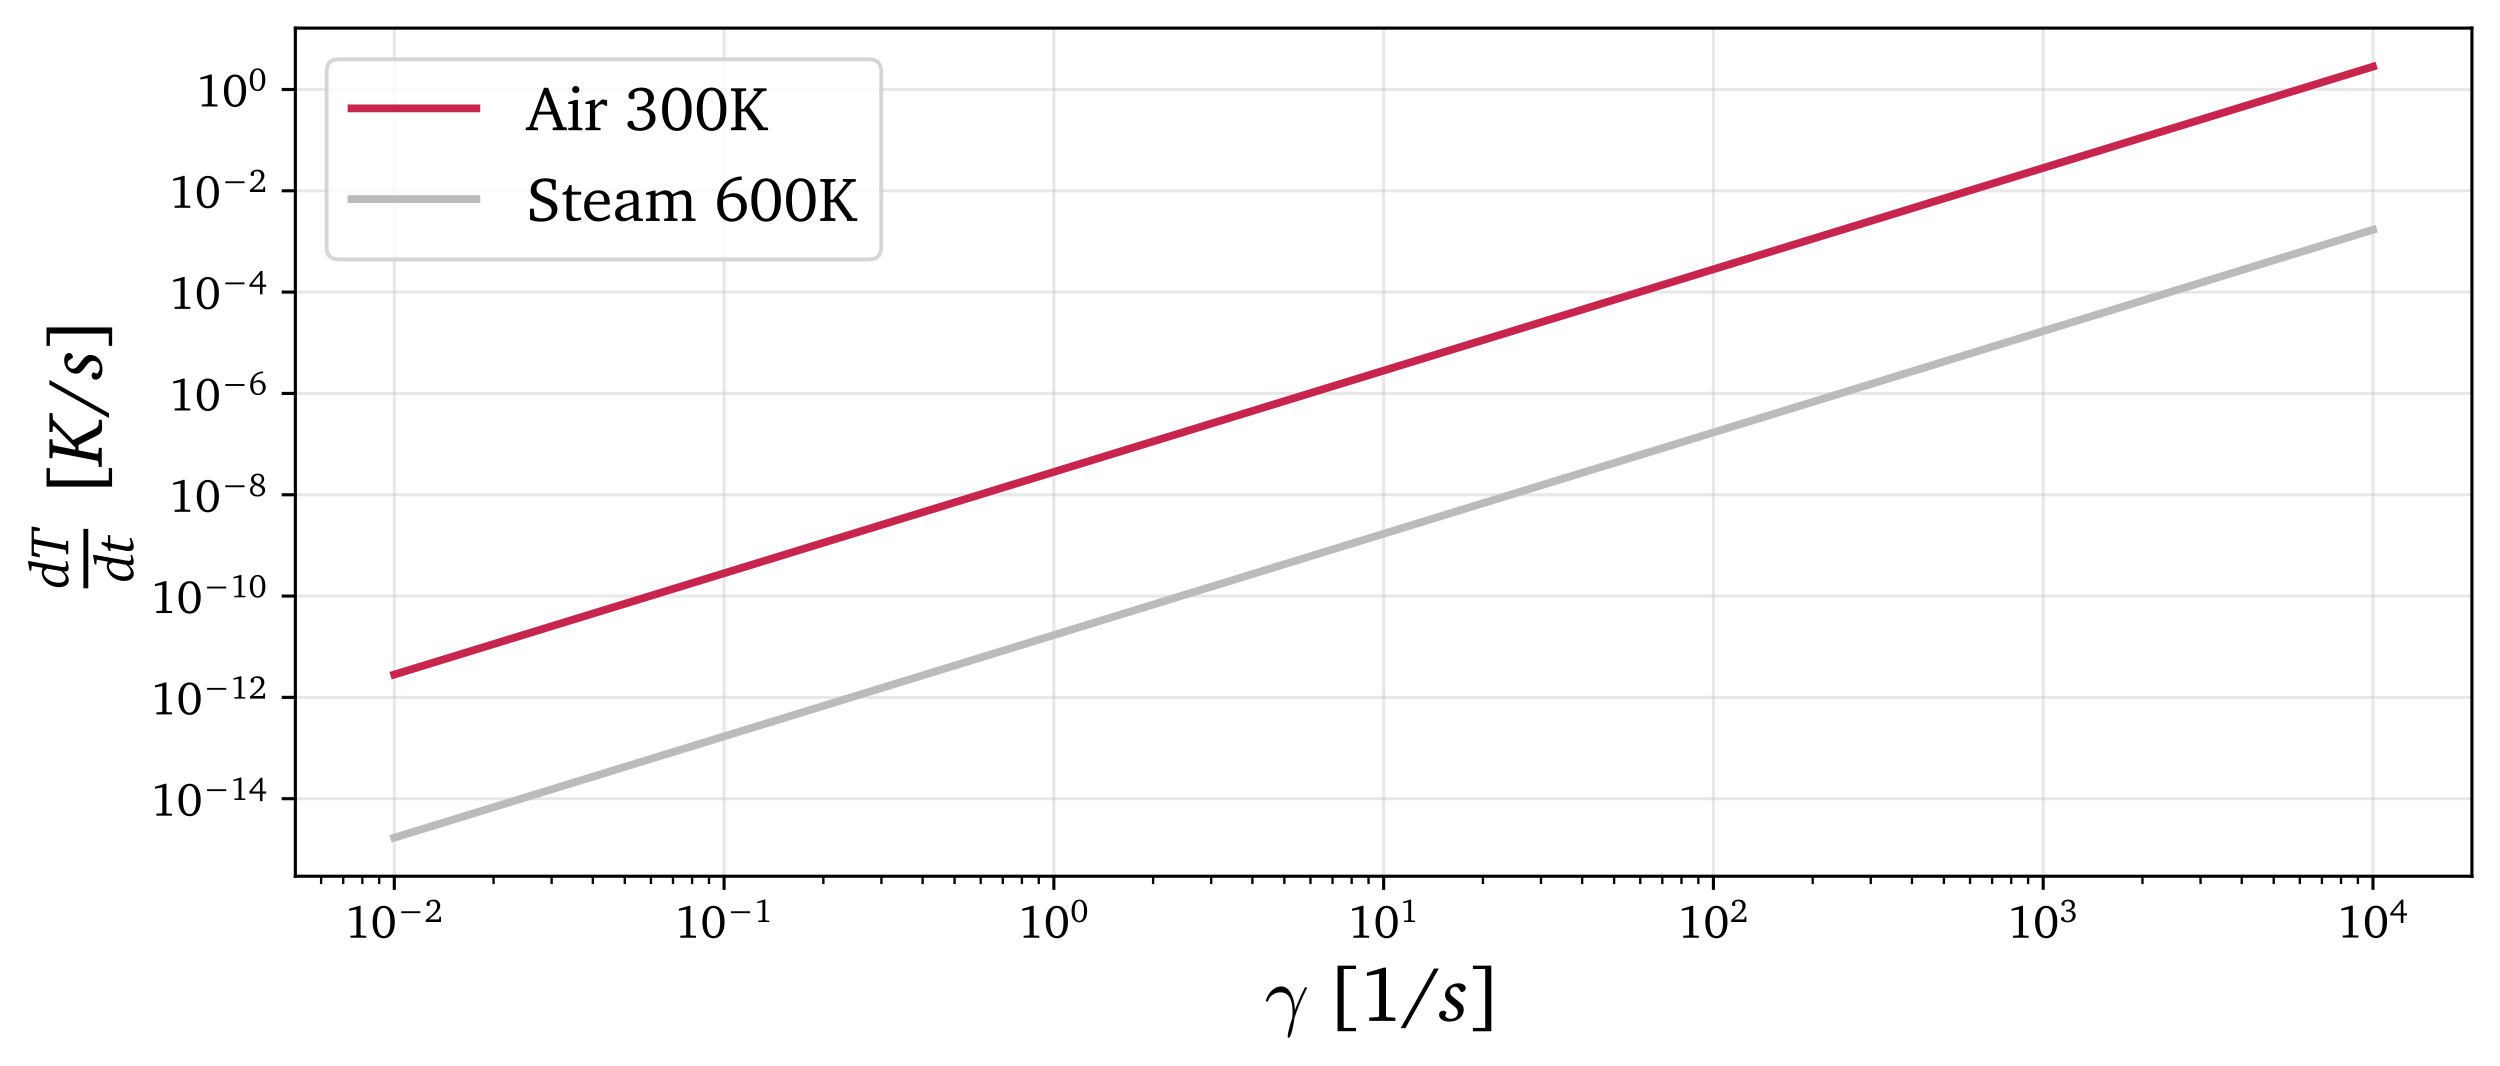 <?xml version="1.0" encoding="utf-8" standalone="no"?>
<!DOCTYPE svg PUBLIC "-//W3C//DTD SVG 1.1//EN"
  "http://www.w3.org/Graphics/SVG/1.1/DTD/svg11.dtd">
<!-- Created with matplotlib (https://matplotlib.org/) -->
<svg height="273.365pt" version="1.1" viewBox="0 0 640.92 273.365" width="640.92pt" xmlns="http://www.w3.org/2000/svg" xmlns:xlink="http://www.w3.org/1999/xlink">
 <defs>
  <style type="text/css">
*{stroke-linecap:butt;stroke-linejoin:round;}
  </style>
 </defs>
 <g id="figure_1">
  <g id="patch_1">
   <path d="M 0 273.365 
L 640.92 273.365 
L 640.92 0 
L 0 0 
z
" style="fill:#ffffff;"/>
  </g>
  <g id="axes_1">
   <g id="patch_2">
    <path d="M 75.72 224.64 
L 633.72 224.64 
L 633.72 7.2 
L 75.72 7.2 
z
" style="fill:#ffffff;"/>
   </g>
   <g id="matplotlib.axis_1">
    <g id="xtick_1">
     <g id="line2d_1">
      <path clip-path="url(#p785daf5c59)" d="M 101.084 224.64 
L 101.084 7.2 
" style="fill:none;stroke:#b0b0b0;stroke-linecap:square;stroke-opacity:0.3;stroke-width:0.8;"/>
     </g>
     <g id="line2d_2">
      <defs>
       <path d="M 0 0 
L 0 3.5 
" id="m9fd0b8c5ac" style="stroke:#000000;stroke-width:0.8;"/>
      </defs>
      <g>
       <use style="stroke:#000000;stroke-width:0.8;" x="101.084" xlink:href="#m9fd0b8c5ac" y="224.64"/>
      </g>
     </g>
     <g id="text_1">
      <!-- $\mathdefault{10^{-2}}$ -->
      <defs>
       <path d="M 33.906 68.297 
L 33.906 6.203 
L 35.094 4.703 
L 45.906 4.203 
L 45.906 0 
L 12.406 0 
L 12.406 4.297 
L 23.906 4.906 
L 25.094 6.594 
L 25.094 60.406 
L 9.406 57.594 
L 9.406 61.797 
L 31.094 68.297 
z
" id="Charter-49"/>
       <path d="M 27.797 68.297 
Q 33.203 68.297 37.547 66 
Q 41.906 63.703 45 59.25 
Q 48.094 54.797 49.797 48.344 
Q 51.5 41.906 51.5 33.594 
Q 51.5 25.297 49.797 18.844 
Q 48.094 12.406 45 7.953 
Q 41.906 3.5 37.547 1.141 
Q 33.203 -1.203 27.797 -1.203 
Q 22.406 -1.203 18.047 1.141 
Q 13.703 3.5 10.594 7.953 
Q 7.5 12.406 5.797 18.844 
Q 4.094 25.297 4.094 33.594 
Q 4.094 41.906 5.797 48.344 
Q 7.5 54.797 10.594 59.25 
Q 13.703 63.703 18.047 66 
Q 22.406 68.297 27.797 68.297 
z
M 27.797 63.594 
Q 20.906 63.594 17.203 56.047 
Q 13.5 48.5 13.5 33.5 
Q 13.5 18.594 17.203 11.094 
Q 20.906 3.594 27.797 3.594 
Q 34.703 3.594 38.344 11.141 
Q 42 18.703 42 33.594 
Q 42 48.5 38.344 56.047 
Q 34.703 63.594 27.797 63.594 
z
" id="Charter-48"/>
       <path d="M 70.906 32.703 
L 70.906 26.906 
L 12.406 26.906 
L 12.406 32.703 
z
" id="Charter-8722"/>
       <path d="M 44.203 7.906 
L 46 16.406 
L 50.5 16.406 
L 50.5 0 
L 4.203 0 
L 4.203 6.297 
Q 12.406 13 18.797 18.5 
Q 25.203 24 29.594 28.953 
Q 34 33.906 36.297 38.547 
Q 38.594 43.203 38.594 48.094 
Q 38.594 55.297 35.094 59.25 
Q 31.594 63.203 25.297 63.203 
Q 23 63.203 20.844 62.641 
Q 18.703 62.094 16.406 60.797 
L 16.406 50.094 
Q 14.297 48.594 11.906 48.594 
Q 9.297 48.594 7.797 50.094 
Q 6.297 51.594 6.297 54.203 
Q 6.297 56.797 7.844 59.344 
Q 9.406 61.906 12.25 63.906 
Q 15.094 65.906 18.938 67.094 
Q 22.797 68.297 27.5 68.297 
Q 32.297 68.297 36.141 66.938 
Q 40 65.594 42.703 63.094 
Q 45.406 60.594 46.844 57.094 
Q 48.297 53.594 48.297 49.406 
Q 48.297 44.703 46.047 40.094 
Q 43.797 35.5 39.438 30.547 
Q 35.094 25.594 28.75 20.047 
Q 22.406 14.5 14.094 7.906 
z
" id="Charter-50"/>
      </defs>
      <g transform="translate(88.364 240.471)scale(0.12 -0.12)">
       <use transform="translate(0 0.527)" xlink:href="#Charter-49"/>
       <use transform="translate(55.6 0.527)" xlink:href="#Charter-48"/>
       <use transform="translate(112.042 34.192)scale(0.7)" xlink:href="#Charter-8722"/>
       <use transform="translate(170.352 34.192)scale(0.7)" xlink:href="#Charter-50"/>
      </g>
     </g>
    </g>
    <g id="xtick_2">
     <g id="line2d_3">
      <path clip-path="url(#p785daf5c59)" d="M 185.629 224.64 
L 185.629 7.2 
" style="fill:none;stroke:#b0b0b0;stroke-linecap:square;stroke-opacity:0.3;stroke-width:0.8;"/>
     </g>
     <g id="line2d_4">
      <g>
       <use style="stroke:#000000;stroke-width:0.8;" x="185.629" xlink:href="#m9fd0b8c5ac" y="224.64"/>
      </g>
     </g>
     <g id="text_2">
      <!-- $\mathdefault{10^{-1}}$ -->
      <g transform="translate(172.909 240.471)scale(0.12 -0.12)">
       <use transform="translate(0 0.527)" xlink:href="#Charter-49"/>
       <use transform="translate(55.6 0.527)" xlink:href="#Charter-48"/>
       <use transform="translate(112.042 34.192)scale(0.7)" xlink:href="#Charter-8722"/>
       <use transform="translate(170.352 34.192)scale(0.7)" xlink:href="#Charter-49"/>
      </g>
     </g>
    </g>
    <g id="xtick_3">
     <g id="line2d_5">
      <path clip-path="url(#p785daf5c59)" d="M 270.175 224.64 
L 270.175 7.2 
" style="fill:none;stroke:#b0b0b0;stroke-linecap:square;stroke-opacity:0.3;stroke-width:0.8;"/>
     </g>
     <g id="line2d_6">
      <g>
       <use style="stroke:#000000;stroke-width:0.8;" x="270.175" xlink:href="#m9fd0b8c5ac" y="224.64"/>
      </g>
     </g>
     <g id="text_3">
      <!-- $\mathdefault{10^{0}}$ -->
      <g transform="translate(260.935 240.471)scale(0.12 -0.12)">
       <use transform="translate(0 0.527)" xlink:href="#Charter-49"/>
       <use transform="translate(55.6 0.527)" xlink:href="#Charter-48"/>
       <use transform="translate(112.042 34.192)scale(0.7)" xlink:href="#Charter-48"/>
      </g>
     </g>
    </g>
    <g id="xtick_4">
     <g id="line2d_7">
      <path clip-path="url(#p785daf5c59)" d="M 354.72 224.64 
L 354.72 7.2 
" style="fill:none;stroke:#b0b0b0;stroke-linecap:square;stroke-opacity:0.3;stroke-width:0.8;"/>
     </g>
     <g id="line2d_8">
      <g>
       <use style="stroke:#000000;stroke-width:0.8;" x="354.72" xlink:href="#m9fd0b8c5ac" y="224.64"/>
      </g>
     </g>
     <g id="text_4">
      <!-- $\mathdefault{10^{1}}$ -->
      <g transform="translate(345.48 240.471)scale(0.12 -0.12)">
       <use transform="translate(0 0.527)" xlink:href="#Charter-49"/>
       <use transform="translate(55.6 0.527)" xlink:href="#Charter-48"/>
       <use transform="translate(112.042 34.192)scale(0.7)" xlink:href="#Charter-49"/>
      </g>
     </g>
    </g>
    <g id="xtick_5">
     <g id="line2d_9">
      <path clip-path="url(#p785daf5c59)" d="M 439.265 224.64 
L 439.265 7.2 
" style="fill:none;stroke:#b0b0b0;stroke-linecap:square;stroke-opacity:0.3;stroke-width:0.8;"/>
     </g>
     <g id="line2d_10">
      <g>
       <use style="stroke:#000000;stroke-width:0.8;" x="439.265" xlink:href="#m9fd0b8c5ac" y="224.64"/>
      </g>
     </g>
     <g id="text_5">
      <!-- $\mathdefault{10^{2}}$ -->
      <g transform="translate(430.025 240.471)scale(0.12 -0.12)">
       <use transform="translate(0 0.527)" xlink:href="#Charter-49"/>
       <use transform="translate(55.6 0.527)" xlink:href="#Charter-48"/>
       <use transform="translate(112.042 34.192)scale(0.7)" xlink:href="#Charter-50"/>
      </g>
     </g>
    </g>
    <g id="xtick_6">
     <g id="line2d_11">
      <path clip-path="url(#p785daf5c59)" d="M 523.811 224.64 
L 523.811 7.2 
" style="fill:none;stroke:#b0b0b0;stroke-linecap:square;stroke-opacity:0.3;stroke-width:0.8;"/>
     </g>
     <g id="line2d_12">
      <g>
       <use style="stroke:#000000;stroke-width:0.8;" x="523.811" xlink:href="#m9fd0b8c5ac" y="224.64"/>
      </g>
     </g>
     <g id="text_6">
      <!-- $\mathdefault{10^{3}}$ -->
      <defs>
       <path d="M 31.703 35.297 
Q 40.094 34.703 44.641 30.391 
Q 49.203 26.094 49.203 19.203 
Q 49.203 15 47.391 11.297 
Q 45.594 7.594 42.297 4.844 
Q 39 2.094 34.344 0.5 
Q 29.703 -1.094 23.906 -1.094 
Q 19.406 -1.094 15.75 -0.094 
Q 12.094 0.906 9.5 2.5 
Q 6.906 4.094 5.5 6.047 
Q 4.094 8 4.094 9.906 
Q 4.094 12.094 5.688 13.547 
Q 7.297 15 9.703 15 
Q 11.297 15 12.703 14.5 
L 15.797 6 
Q 19.797 3.594 24.297 3.594 
Q 27.703 3.594 30.594 4.797 
Q 33.5 6 35.594 8.141 
Q 37.703 10.297 38.844 13.188 
Q 40 16.094 40 19.406 
Q 40 25.406 36.203 28.656 
Q 32.406 31.906 25.203 31.906 
Q 24 31.906 22.641 31.797 
Q 21.297 31.703 19.906 31.5 
L 19.906 37.406 
Q 20.406 37.406 20.953 37.344 
Q 21.5 37.297 22 37.297 
Q 29.594 37.297 33.547 40.688 
Q 37.5 44.094 37.5 50.203 
Q 37.5 56.203 34.047 59.703 
Q 30.594 63.203 24.797 63.203 
Q 19.5 63.203 15.297 60.297 
L 15.297 50.906 
Q 13.594 49.594 11.203 49.594 
Q 8.797 49.594 7.297 51.094 
Q 5.797 52.594 5.797 55 
Q 5.797 57.5 7.344 59.844 
Q 8.906 62.203 11.656 64.094 
Q 14.406 66 18.297 67.141 
Q 22.203 68.297 26.906 68.297 
Q 31.406 68.297 35.047 67.094 
Q 38.703 65.906 41.25 63.703 
Q 43.797 61.5 45.188 58.391 
Q 46.594 55.297 46.594 51.5 
Q 46.594 45.703 42.844 41.547 
Q 39.094 37.406 31.703 35.297 
z
" id="Charter-51"/>
      </defs>
      <g transform="translate(514.571 240.471)scale(0.12 -0.12)">
       <use transform="translate(0 0.527)" xlink:href="#Charter-49"/>
       <use transform="translate(55.6 0.527)" xlink:href="#Charter-48"/>
       <use transform="translate(112.042 34.192)scale(0.7)" xlink:href="#Charter-51"/>
      </g>
     </g>
    </g>
    <g id="xtick_7">
     <g id="line2d_13">
      <path clip-path="url(#p785daf5c59)" d="M 608.356 224.64 
L 608.356 7.2 
" style="fill:none;stroke:#b0b0b0;stroke-linecap:square;stroke-opacity:0.3;stroke-width:0.8;"/>
     </g>
     <g id="line2d_14">
      <g>
       <use style="stroke:#000000;stroke-width:0.8;" x="608.356" xlink:href="#m9fd0b8c5ac" y="224.64"/>
      </g>
     </g>
     <g id="text_7">
      <!-- $\mathdefault{10^{4}}$ -->
      <defs>
       <path d="M 42.594 67.703 
L 42.594 25.906 
L 53.906 25.906 
L 53.906 19.406 
L 42.594 19.406 
L 42.594 -3.703 
L 34.906 -3.703 
L 34.906 19.406 
L 2.703 19.406 
L 2.703 25.906 
L 36.797 67.703 
z
M 10.203 25.906 
L 34.906 25.906 
L 34.906 56.797 
z
" id="Charter-52"/>
      </defs>
      <g transform="translate(599.116 240.471)scale(0.12 -0.12)">
       <use transform="translate(0 0.942)" xlink:href="#Charter-49"/>
       <use transform="translate(55.6 0.942)" xlink:href="#Charter-48"/>
       <use transform="translate(112.042 34.608)scale(0.7)" xlink:href="#Charter-52"/>
      </g>
     </g>
    </g>
    <g id="xtick_8">
     <g id="line2d_15">
      <defs>
       <path d="M 0 0 
L 0 2 
" id="m5b82374e6c" style="stroke:#000000;stroke-width:0.6;"/>
      </defs>
      <g>
       <use style="stroke:#000000;stroke-width:0.6;" x="82.327" xlink:href="#m5b82374e6c" y="224.64"/>
      </g>
     </g>
    </g>
    <g id="xtick_9">
     <g id="line2d_16">
      <g>
       <use style="stroke:#000000;stroke-width:0.6;" x="87.987" xlink:href="#m5b82374e6c" y="224.64"/>
      </g>
     </g>
    </g>
    <g id="xtick_10">
     <g id="line2d_17">
      <g>
       <use style="stroke:#000000;stroke-width:0.6;" x="92.89" xlink:href="#m5b82374e6c" y="224.64"/>
      </g>
     </g>
    </g>
    <g id="xtick_11">
     <g id="line2d_18">
      <g>
       <use style="stroke:#000000;stroke-width:0.6;" x="97.215" xlink:href="#m5b82374e6c" y="224.64"/>
      </g>
     </g>
    </g>
    <g id="xtick_12">
     <g id="line2d_19">
      <g>
       <use style="stroke:#000000;stroke-width:0.6;" x="126.534" xlink:href="#m5b82374e6c" y="224.64"/>
      </g>
     </g>
    </g>
    <g id="xtick_13">
     <g id="line2d_20">
      <g>
       <use style="stroke:#000000;stroke-width:0.6;" x="141.422" xlink:href="#m5b82374e6c" y="224.64"/>
      </g>
     </g>
    </g>
    <g id="xtick_14">
     <g id="line2d_21">
      <g>
       <use style="stroke:#000000;stroke-width:0.6;" x="151.985" xlink:href="#m5b82374e6c" y="224.64"/>
      </g>
     </g>
    </g>
    <g id="xtick_15">
     <g id="line2d_22">
      <g>
       <use style="stroke:#000000;stroke-width:0.6;" x="160.178" xlink:href="#m5b82374e6c" y="224.64"/>
      </g>
     </g>
    </g>
    <g id="xtick_16">
     <g id="line2d_23">
      <g>
       <use style="stroke:#000000;stroke-width:0.6;" x="166.873" xlink:href="#m5b82374e6c" y="224.64"/>
      </g>
     </g>
    </g>
    <g id="xtick_17">
     <g id="line2d_24">
      <g>
       <use style="stroke:#000000;stroke-width:0.6;" x="172.533" xlink:href="#m5b82374e6c" y="224.64"/>
      </g>
     </g>
    </g>
    <g id="xtick_18">
     <g id="line2d_25">
      <g>
       <use style="stroke:#000000;stroke-width:0.6;" x="177.436" xlink:href="#m5b82374e6c" y="224.64"/>
      </g>
     </g>
    </g>
    <g id="xtick_19">
     <g id="line2d_26">
      <g>
       <use style="stroke:#000000;stroke-width:0.6;" x="181.761" xlink:href="#m5b82374e6c" y="224.64"/>
      </g>
     </g>
    </g>
    <g id="xtick_20">
     <g id="line2d_27">
      <g>
       <use style="stroke:#000000;stroke-width:0.6;" x="211.08" xlink:href="#m5b82374e6c" y="224.64"/>
      </g>
     </g>
    </g>
    <g id="xtick_21">
     <g id="line2d_28">
      <g>
       <use style="stroke:#000000;stroke-width:0.6;" x="225.968" xlink:href="#m5b82374e6c" y="224.64"/>
      </g>
     </g>
    </g>
    <g id="xtick_22">
     <g id="line2d_29">
      <g>
       <use style="stroke:#000000;stroke-width:0.6;" x="236.531" xlink:href="#m5b82374e6c" y="224.64"/>
      </g>
     </g>
    </g>
    <g id="xtick_23">
     <g id="line2d_30">
      <g>
       <use style="stroke:#000000;stroke-width:0.6;" x="244.724" xlink:href="#m5b82374e6c" y="224.64"/>
      </g>
     </g>
    </g>
    <g id="xtick_24">
     <g id="line2d_31">
      <g>
       <use style="stroke:#000000;stroke-width:0.6;" x="251.418" xlink:href="#m5b82374e6c" y="224.64"/>
      </g>
     </g>
    </g>
    <g id="xtick_25">
     <g id="line2d_32">
      <g>
       <use style="stroke:#000000;stroke-width:0.6;" x="257.078" xlink:href="#m5b82374e6c" y="224.64"/>
      </g>
     </g>
    </g>
    <g id="xtick_26">
     <g id="line2d_33">
      <g>
       <use style="stroke:#000000;stroke-width:0.6;" x="261.981" xlink:href="#m5b82374e6c" y="224.64"/>
      </g>
     </g>
    </g>
    <g id="xtick_27">
     <g id="line2d_34">
      <g>
       <use style="stroke:#000000;stroke-width:0.6;" x="266.306" xlink:href="#m5b82374e6c" y="224.64"/>
      </g>
     </g>
    </g>
    <g id="xtick_28">
     <g id="line2d_35">
      <g>
       <use style="stroke:#000000;stroke-width:0.6;" x="295.625" xlink:href="#m5b82374e6c" y="224.64"/>
      </g>
     </g>
    </g>
    <g id="xtick_29">
     <g id="line2d_36">
      <g>
       <use style="stroke:#000000;stroke-width:0.6;" x="310.513" xlink:href="#m5b82374e6c" y="224.64"/>
      </g>
     </g>
    </g>
    <g id="xtick_30">
     <g id="line2d_37">
      <g>
       <use style="stroke:#000000;stroke-width:0.6;" x="321.076" xlink:href="#m5b82374e6c" y="224.64"/>
      </g>
     </g>
    </g>
    <g id="xtick_31">
     <g id="line2d_38">
      <g>
       <use style="stroke:#000000;stroke-width:0.6;" x="329.269" xlink:href="#m5b82374e6c" y="224.64"/>
      </g>
     </g>
    </g>
    <g id="xtick_32">
     <g id="line2d_39">
      <g>
       <use style="stroke:#000000;stroke-width:0.6;" x="335.964" xlink:href="#m5b82374e6c" y="224.64"/>
      </g>
     </g>
    </g>
    <g id="xtick_33">
     <g id="line2d_40">
      <g>
       <use style="stroke:#000000;stroke-width:0.6;" x="341.624" xlink:href="#m5b82374e6c" y="224.64"/>
      </g>
     </g>
    </g>
    <g id="xtick_34">
     <g id="line2d_41">
      <g>
       <use style="stroke:#000000;stroke-width:0.6;" x="346.527" xlink:href="#m5b82374e6c" y="224.64"/>
      </g>
     </g>
    </g>
    <g id="xtick_35">
     <g id="line2d_42">
      <g>
       <use style="stroke:#000000;stroke-width:0.6;" x="350.851" xlink:href="#m5b82374e6c" y="224.64"/>
      </g>
     </g>
    </g>
    <g id="xtick_36">
     <g id="line2d_43">
      <g>
       <use style="stroke:#000000;stroke-width:0.6;" x="380.171" xlink:href="#m5b82374e6c" y="224.64"/>
      </g>
     </g>
    </g>
    <g id="xtick_37">
     <g id="line2d_44">
      <g>
       <use style="stroke:#000000;stroke-width:0.6;" x="395.058" xlink:href="#m5b82374e6c" y="224.64"/>
      </g>
     </g>
    </g>
    <g id="xtick_38">
     <g id="line2d_45">
      <g>
       <use style="stroke:#000000;stroke-width:0.6;" x="405.621" xlink:href="#m5b82374e6c" y="224.64"/>
      </g>
     </g>
    </g>
    <g id="xtick_39">
     <g id="line2d_46">
      <g>
       <use style="stroke:#000000;stroke-width:0.6;" x="413.815" xlink:href="#m5b82374e6c" y="224.64"/>
      </g>
     </g>
    </g>
    <g id="xtick_40">
     <g id="line2d_47">
      <g>
       <use style="stroke:#000000;stroke-width:0.6;" x="420.509" xlink:href="#m5b82374e6c" y="224.64"/>
      </g>
     </g>
    </g>
    <g id="xtick_41">
     <g id="line2d_48">
      <g>
       <use style="stroke:#000000;stroke-width:0.6;" x="426.169" xlink:href="#m5b82374e6c" y="224.64"/>
      </g>
     </g>
    </g>
    <g id="xtick_42">
     <g id="line2d_49">
      <g>
       <use style="stroke:#000000;stroke-width:0.6;" x="431.072" xlink:href="#m5b82374e6c" y="224.64"/>
      </g>
     </g>
    </g>
    <g id="xtick_43">
     <g id="line2d_50">
      <g>
       <use style="stroke:#000000;stroke-width:0.6;" x="435.397" xlink:href="#m5b82374e6c" y="224.64"/>
      </g>
     </g>
    </g>
    <g id="xtick_44">
     <g id="line2d_51">
      <g>
       <use style="stroke:#000000;stroke-width:0.6;" x="464.716" xlink:href="#m5b82374e6c" y="224.64"/>
      </g>
     </g>
    </g>
    <g id="xtick_45">
     <g id="line2d_52">
      <g>
       <use style="stroke:#000000;stroke-width:0.6;" x="479.604" xlink:href="#m5b82374e6c" y="224.64"/>
      </g>
     </g>
    </g>
    <g id="xtick_46">
     <g id="line2d_53">
      <g>
       <use style="stroke:#000000;stroke-width:0.6;" x="490.167" xlink:href="#m5b82374e6c" y="224.64"/>
      </g>
     </g>
    </g>
    <g id="xtick_47">
     <g id="line2d_54">
      <g>
       <use style="stroke:#000000;stroke-width:0.6;" x="498.36" xlink:href="#m5b82374e6c" y="224.64"/>
      </g>
     </g>
    </g>
    <g id="xtick_48">
     <g id="line2d_55">
      <g>
       <use style="stroke:#000000;stroke-width:0.6;" x="505.055" xlink:href="#m5b82374e6c" y="224.64"/>
      </g>
     </g>
    </g>
    <g id="xtick_49">
     <g id="line2d_56">
      <g>
       <use style="stroke:#000000;stroke-width:0.6;" x="510.715" xlink:href="#m5b82374e6c" y="224.64"/>
      </g>
     </g>
    </g>
    <g id="xtick_50">
     <g id="line2d_57">
      <g>
       <use style="stroke:#000000;stroke-width:0.6;" x="515.618" xlink:href="#m5b82374e6c" y="224.64"/>
      </g>
     </g>
    </g>
    <g id="xtick_51">
     <g id="line2d_58">
      <g>
       <use style="stroke:#000000;stroke-width:0.6;" x="519.942" xlink:href="#m5b82374e6c" y="224.64"/>
      </g>
     </g>
    </g>
    <g id="xtick_52">
     <g id="line2d_59">
      <g>
       <use style="stroke:#000000;stroke-width:0.6;" x="549.262" xlink:href="#m5b82374e6c" y="224.64"/>
      </g>
     </g>
    </g>
    <g id="xtick_53">
     <g id="line2d_60">
      <g>
       <use style="stroke:#000000;stroke-width:0.6;" x="564.149" xlink:href="#m5b82374e6c" y="224.64"/>
      </g>
     </g>
    </g>
    <g id="xtick_54">
     <g id="line2d_61">
      <g>
       <use style="stroke:#000000;stroke-width:0.6;" x="574.712" xlink:href="#m5b82374e6c" y="224.64"/>
      </g>
     </g>
    </g>
    <g id="xtick_55">
     <g id="line2d_62">
      <g>
       <use style="stroke:#000000;stroke-width:0.6;" x="582.906" xlink:href="#m5b82374e6c" y="224.64"/>
      </g>
     </g>
    </g>
    <g id="xtick_56">
     <g id="line2d_63">
      <g>
       <use style="stroke:#000000;stroke-width:0.6;" x="589.6" xlink:href="#m5b82374e6c" y="224.64"/>
      </g>
     </g>
    </g>
    <g id="xtick_57">
     <g id="line2d_64">
      <g>
       <use style="stroke:#000000;stroke-width:0.6;" x="595.26" xlink:href="#m5b82374e6c" y="224.64"/>
      </g>
     </g>
    </g>
    <g id="xtick_58">
     <g id="line2d_65">
      <g>
       <use style="stroke:#000000;stroke-width:0.6;" x="600.163" xlink:href="#m5b82374e6c" y="224.64"/>
      </g>
     </g>
    </g>
    <g id="xtick_59">
     <g id="line2d_66">
      <g>
       <use style="stroke:#000000;stroke-width:0.6;" x="604.488" xlink:href="#m5b82374e6c" y="224.64"/>
      </g>
     </g>
    </g>
    <g id="text_8">
     <!-- $\gamma$ [$1/s$] -->
     <defs>
      <path d="M 29.5 -19.578 
Q 29.5 -17.328 30.5 -13.031 
Q 31.5 -8.734 32.938 -3.875 
Q 34.375 0.984 35.406 4.109 
Q 35.797 9.078 35.797 11.625 
Q 35.797 18.062 34.516 23.609 
Q 33.25 29.156 29.734 32.891 
Q 26.219 36.625 19.922 36.625 
Q 16.609 36.625 13.312 35.203 
Q 10.016 33.797 7.641 31.25 
Q 5.281 28.719 4.391 25.484 
Q 4.203 24.906 3.609 24.906 
L 2.391 24.906 
Q 1.609 24.906 1.609 25.781 
L 1.609 26.125 
Q 2.734 30.609 5.594 34.781 
Q 8.453 38.969 12.578 41.578 
Q 16.703 44.188 21.297 44.188 
Q 25.984 44.188 29.391 41.016 
Q 32.812 37.844 34.859 32.953 
Q 36.922 28.078 37.812 23.094 
Q 38.719 18.109 38.719 13.719 
Q 43.75 27.391 50 39.594 
L 51.516 42.828 
Q 51.812 43.109 52.203 43.109 
L 53.422 43.109 
Q 54.203 43.109 54.203 42.188 
Q 54.203 42 54 41.609 
L 52.484 38.484 
Q 48.141 29.828 44.5 20.938 
Q 40.875 12.062 38.281 3.812 
Q 37.891 0.438 36.781 -5.422 
Q 35.688 -11.281 34.125 -16.328 
Q 32.562 -21.391 31 -21.578 
Q 29.5 -21.578 29.5 -19.578 
z
" id="Cmmi10-176"/>
      <path id="Charter-32"/>
      <path d="M 37.594 70.797 
L 37.594 66.5 
L 21.797 66.5 
L 21.797 -9 
L 37.594 -9 
L 37.594 -13.203 
L 13.906 -13.203 
L 13.906 70.797 
z
" id="Charter-91"/>
      <path d="M 46 67.094 
L 3.203 -9.297 
L -2.797 -9.297 
L 39.906 67.094 
z
" id="Charter-47"/>
      <path d="M 26.594 36.906 
C 30.297 37.094 32.406 39.203 32.406 42 
C 32.406 45.5 28.797 48.203 23.094 48.203 
C 13.5 48.203 5.906 41.297 5.906 33.094 
C 5.906 27.5 9.703 24.797 15.406 20.5 
C 19.594 17.297 22.297 15 22.297 11.203 
C 22.297 5.906 18.906 2.703 13.203 2.703 
C 10.094 2.703 7.594 3.906 6 6.203 
L 7.797 11.203 
C 6.203 12.406 4.906 13 3.5 13 
C 0.406 13 -1.703 11 -1.703 7.906 
C -1.703 2.703 3.203 -0.906 11.594 -0.906 
C 22.5 -0.906 29.906 5.797 29.906 14.5 
C 29.906 20.5 25.797 23.094 19.797 27.703 
C 15.094 31.297 12.297 33.406 12.297 37 
C 12.297 40.906 15.297 43.703 19.297 43.703 
C 20.406 43.703 21.406 43.406 22.406 42.703 
z
" id="Charter-Italic-115"/>
      <path d="M 28.203 70.797 
L 28.203 -13.297 
L 4.594 -13.297 
L 4.594 -9 
L 20.406 -9 
L 20.406 66.5 
L 4.594 66.5 
L 4.594 70.797 
z
" id="Charter-93"/>
     </defs>
     <g transform="translate(324.22 261.765)scale(0.2 -0.2)">
      <use transform="translate(0 0.203)" xlink:href="#Cmmi10-176"/>
      <use transform="translate(51.709 0.203)" xlink:href="#Charter-32"/>
      <use transform="translate(79.509 0.203)" xlink:href="#Charter-91"/>
      <use transform="translate(121.609 0.203)" xlink:href="#Charter-49"/>
      <use transform="translate(177.209 0.203)" xlink:href="#Charter-47"/>
      <use transform="translate(225.309 0.203)" xlink:href="#Charter-Italic-115"/>
      <use transform="translate(262.309 0.203)" xlink:href="#Charter-93"/>
     </g>
    </g>
   </g>
   <g id="matplotlib.axis_2">
    <g id="ytick_1">
     <g id="line2d_67">
      <path clip-path="url(#p785daf5c59)" d="M 75.72 204.764 
L 633.72 204.764 
" style="fill:none;stroke:#b0b0b0;stroke-linecap:square;stroke-opacity:0.3;stroke-width:0.8;"/>
     </g>
     <g id="line2d_68">
      <defs>
       <path d="M 0 0 
L -3.5 0 
" id="m05cd889a83" style="stroke:#000000;stroke-width:0.8;"/>
      </defs>
      <g>
       <use style="stroke:#000000;stroke-width:0.8;" x="75.72" xlink:href="#m05cd889a83" y="204.764"/>
      </g>
     </g>
     <g id="text_9">
      <!-- $\mathdefault{10^{-14}}$ -->
      <g transform="translate(38.6 209.18)scale(0.12 -0.12)">
       <use transform="translate(0 0.527)" xlink:href="#Charter-49"/>
       <use transform="translate(55.6 0.527)" xlink:href="#Charter-48"/>
       <use transform="translate(112.042 34.192)scale(0.7)" xlink:href="#Charter-8722"/>
       <use transform="translate(170.352 34.192)scale(0.7)" xlink:href="#Charter-49"/>
       <use transform="translate(209.272 34.192)scale(0.7)" xlink:href="#Charter-52"/>
      </g>
     </g>
    </g>
    <g id="ytick_2">
     <g id="line2d_69">
      <path clip-path="url(#p785daf5c59)" d="M 75.72 178.789 
L 633.72 178.789 
" style="fill:none;stroke:#b0b0b0;stroke-linecap:square;stroke-opacity:0.3;stroke-width:0.8;"/>
     </g>
     <g id="line2d_70">
      <g>
       <use style="stroke:#000000;stroke-width:0.8;" x="75.72" xlink:href="#m05cd889a83" y="178.789"/>
      </g>
     </g>
     <g id="text_10">
      <!-- $\mathdefault{10^{-12}}$ -->
      <g transform="translate(38.6 183.205)scale(0.12 -0.12)">
       <use transform="translate(0 0.527)" xlink:href="#Charter-49"/>
       <use transform="translate(55.6 0.527)" xlink:href="#Charter-48"/>
       <use transform="translate(112.042 34.192)scale(0.7)" xlink:href="#Charter-8722"/>
       <use transform="translate(170.352 34.192)scale(0.7)" xlink:href="#Charter-49"/>
       <use transform="translate(209.272 34.192)scale(0.7)" xlink:href="#Charter-50"/>
      </g>
     </g>
    </g>
    <g id="ytick_3">
     <g id="line2d_71">
      <path clip-path="url(#p785daf5c59)" d="M 75.72 152.814 
L 633.72 152.814 
" style="fill:none;stroke:#b0b0b0;stroke-linecap:square;stroke-opacity:0.3;stroke-width:0.8;"/>
     </g>
     <g id="line2d_72">
      <g>
       <use style="stroke:#000000;stroke-width:0.8;" x="75.72" xlink:href="#m05cd889a83" y="152.814"/>
      </g>
     </g>
     <g id="text_11">
      <!-- $\mathdefault{10^{-10}}$ -->
      <g transform="translate(38.6 157.23)scale(0.12 -0.12)">
       <use transform="translate(0 0.527)" xlink:href="#Charter-49"/>
       <use transform="translate(55.6 0.527)" xlink:href="#Charter-48"/>
       <use transform="translate(112.042 34.192)scale(0.7)" xlink:href="#Charter-8722"/>
       <use transform="translate(170.352 34.192)scale(0.7)" xlink:href="#Charter-49"/>
       <use transform="translate(209.272 34.192)scale(0.7)" xlink:href="#Charter-48"/>
      </g>
     </g>
    </g>
    <g id="ytick_4">
     <g id="line2d_73">
      <path clip-path="url(#p785daf5c59)" d="M 75.72 126.839 
L 633.72 126.839 
" style="fill:none;stroke:#b0b0b0;stroke-linecap:square;stroke-opacity:0.3;stroke-width:0.8;"/>
     </g>
     <g id="line2d_74">
      <g>
       <use style="stroke:#000000;stroke-width:0.8;" x="75.72" xlink:href="#m05cd889a83" y="126.839"/>
      </g>
     </g>
     <g id="text_12">
      <!-- $\mathdefault{10^{-8}}$ -->
      <defs>
       <path d="M 32.094 36.906 
Q 36 39.5 38.047 43.094 
Q 40.094 46.703 40.094 50.703 
Q 40.094 56.703 36.797 60.203 
Q 33.5 63.703 28 63.703 
Q 25.406 63.703 23.203 62.797 
Q 21 61.906 19.344 60.297 
Q 17.703 58.703 16.797 56.547 
Q 15.906 54.406 15.906 51.906 
Q 15.906 46.906 19.906 43.344 
Q 23.906 39.797 32.094 36.906 
z
M 36.297 35.094 
Q 43.406 32.594 47 28.188 
Q 50.594 23.797 50.594 17.906 
Q 50.594 13.906 48.938 10.344 
Q 47.297 6.797 44.25 4.141 
Q 41.203 1.5 36.953 -0.047 
Q 32.703 -1.594 27.5 -1.594 
Q 22.094 -1.594 17.797 -0.141 
Q 13.5 1.297 10.547 3.844 
Q 7.594 6.406 6 9.953 
Q 4.406 13.5 4.406 17.703 
Q 4.406 29.703 18.094 35 
Q 7.594 39.406 7.594 50.406 
Q 7.594 54.406 9.094 57.703 
Q 10.594 61 13.297 63.391 
Q 16 65.797 19.797 67.141 
Q 23.594 68.5 28.297 68.5 
Q 32.797 68.5 36.391 67.25 
Q 40 66 42.547 63.75 
Q 45.094 61.5 46.438 58.391 
Q 47.797 55.297 47.797 51.703 
Q 47.797 46.703 44.844 42.344 
Q 41.906 38 36.297 35.094 
z
M 21.906 32.906 
Q 16.797 30.203 14.438 26.797 
Q 12.094 23.406 12.094 18.297 
Q 12.094 11.703 16.344 7.641 
Q 20.594 3.594 27.797 3.594 
Q 34.297 3.594 38.141 7.25 
Q 42 10.906 42 16.906 
Q 42 19.906 40.75 22.047 
Q 39.5 24.203 37 26 
Q 34.5 27.797 30.703 29.391 
Q 26.906 31 21.906 32.906 
z
" id="Charter-56"/>
      </defs>
      <g transform="translate(43.28 131.255)scale(0.12 -0.12)">
       <use transform="translate(0 0.384)" xlink:href="#Charter-49"/>
       <use transform="translate(55.6 0.384)" xlink:href="#Charter-48"/>
       <use transform="translate(112.042 34.05)scale(0.7)" xlink:href="#Charter-8722"/>
       <use transform="translate(170.352 34.05)scale(0.7)" xlink:href="#Charter-56"/>
      </g>
     </g>
    </g>
    <g id="ytick_5">
     <g id="line2d_75">
      <path clip-path="url(#p785daf5c59)" d="M 75.72 100.864 
L 633.72 100.864 
" style="fill:none;stroke:#b0b0b0;stroke-linecap:square;stroke-opacity:0.3;stroke-width:0.8;"/>
     </g>
     <g id="line2d_76">
      <g>
       <use style="stroke:#000000;stroke-width:0.8;" x="75.72" xlink:href="#m05cd889a83" y="100.864"/>
      </g>
     </g>
     <g id="text_13">
      <!-- $\mathdefault{10^{-6}}$ -->
      <defs>
       <path d="M 44.297 65.594 
L 44 65.594 
Q 31.906 65.594 24.453 58.688 
Q 17 51.797 14.703 38.406 
Q 22.594 44.5 31.703 44.5 
Q 36.203 44.5 40 42.891 
Q 43.797 41.297 46.547 38.391 
Q 49.297 35.5 50.891 31.5 
Q 52.5 27.5 52.5 22.703 
Q 52.5 17.594 50.641 13.25 
Q 48.797 8.906 45.547 5.703 
Q 42.297 2.5 37.844 0.641 
Q 33.406 -1.203 28.297 -1.203 
Q 23.203 -1.203 18.953 0.797 
Q 14.703 2.797 11.594 6.5 
Q 8.5 10.203 6.75 15.547 
Q 5 20.906 5 27.703 
Q 5 37.297 7.703 45.094 
Q 10.406 52.906 15.453 58.547 
Q 20.5 64.203 27.797 67.5 
Q 35.094 70.797 44.297 71.406 
z
M 14.5 34 
Q 14.297 32.406 14.297 30.844 
Q 14.297 29.297 14.297 27.906 
Q 14.297 15.906 18.141 9.75 
Q 22 3.594 29.094 3.594 
Q 32.203 3.594 34.844 4.938 
Q 37.5 6.297 39.391 8.688 
Q 41.297 11.094 42.344 14.438 
Q 43.406 17.797 43.406 21.797 
Q 43.406 29.594 39.406 34.047 
Q 35.406 38.5 29 38.5 
Q 20.594 38.5 14.5 34 
z
" id="Charter-54"/>
      </defs>
      <g transform="translate(43.28 105.28)scale(0.12 -0.12)">
       <use transform="translate(0 0.35)" xlink:href="#Charter-49"/>
       <use transform="translate(55.6 0.35)" xlink:href="#Charter-48"/>
       <use transform="translate(112.042 34.016)scale(0.7)" xlink:href="#Charter-8722"/>
       <use transform="translate(170.352 34.016)scale(0.7)" xlink:href="#Charter-54"/>
      </g>
     </g>
    </g>
    <g id="ytick_6">
     <g id="line2d_77">
      <path clip-path="url(#p785daf5c59)" d="M 75.72 74.889 
L 633.72 74.889 
" style="fill:none;stroke:#b0b0b0;stroke-linecap:square;stroke-opacity:0.3;stroke-width:0.8;"/>
     </g>
     <g id="line2d_78">
      <g>
       <use style="stroke:#000000;stroke-width:0.8;" x="75.72" xlink:href="#m05cd889a83" y="74.889"/>
      </g>
     </g>
     <g id="text_14">
      <!-- $\mathdefault{10^{-4}}$ -->
      <g transform="translate(43.28 79.305)scale(0.12 -0.12)">
       <use transform="translate(0 0.942)" xlink:href="#Charter-49"/>
       <use transform="translate(55.6 0.942)" xlink:href="#Charter-48"/>
       <use transform="translate(112.042 34.608)scale(0.7)" xlink:href="#Charter-8722"/>
       <use transform="translate(170.352 34.608)scale(0.7)" xlink:href="#Charter-52"/>
      </g>
     </g>
    </g>
    <g id="ytick_7">
     <g id="line2d_79">
      <path clip-path="url(#p785daf5c59)" d="M 75.72 48.914 
L 633.72 48.914 
" style="fill:none;stroke:#b0b0b0;stroke-linecap:square;stroke-opacity:0.3;stroke-width:0.8;"/>
     </g>
     <g id="line2d_80">
      <g>
       <use style="stroke:#000000;stroke-width:0.8;" x="75.72" xlink:href="#m05cd889a83" y="48.914"/>
      </g>
     </g>
     <g id="text_15">
      <!-- $\mathdefault{10^{-2}}$ -->
      <g transform="translate(43.28 53.33)scale(0.12 -0.12)">
       <use transform="translate(0 0.527)" xlink:href="#Charter-49"/>
       <use transform="translate(55.6 0.527)" xlink:href="#Charter-48"/>
       <use transform="translate(112.042 34.192)scale(0.7)" xlink:href="#Charter-8722"/>
       <use transform="translate(170.352 34.192)scale(0.7)" xlink:href="#Charter-50"/>
      </g>
     </g>
    </g>
    <g id="ytick_8">
     <g id="line2d_81">
      <path clip-path="url(#p785daf5c59)" d="M 75.72 22.939 
L 633.72 22.939 
" style="fill:none;stroke:#b0b0b0;stroke-linecap:square;stroke-opacity:0.3;stroke-width:0.8;"/>
     </g>
     <g id="line2d_82">
      <g>
       <use style="stroke:#000000;stroke-width:0.8;" x="75.72" xlink:href="#m05cd889a83" y="22.939"/>
      </g>
     </g>
     <g id="text_16">
      <!-- $\mathdefault{10^{0}}$ -->
      <g transform="translate(50.24 27.355)scale(0.12 -0.12)">
       <use transform="translate(0 0.527)" xlink:href="#Charter-49"/>
       <use transform="translate(55.6 0.527)" xlink:href="#Charter-48"/>
       <use transform="translate(112.042 34.192)scale(0.7)" xlink:href="#Charter-48"/>
      </g>
     </g>
    </g>
    <g id="text_17">
     <!-- $\frac{dT}{dt}$ [$K/s$] -->
     <defs>
      <path d="M 47.5 73.594 
L 32.203 70.703 
L 32.203 67.906 
L 41 66.906 
L 37.5 46.906 
C 34.797 48.094 32.203 48.594 29.5 48.594 
C 21.203 48.594 12.406 43.594 7 35.094 
C 3.797 30 2.094 23.797 2.094 17 
C 2.094 5.594 7.203 -0.906 15.203 -0.906 
C 20.5 -0.906 25.906 2.203 30.797 8.406 
C 30.703 7.703 30.703 7 30.703 6.406 
C 30.703 1.5 32.797 -0.703 37.406 -0.703 
C 40 -0.703 44.203 0.203 49.703 2.203 
L 49.703 5.203 
C 46.703 4.5 44.5 4.094 43.203 4.094 
C 40.203 4.094 38.797 5.5 38.797 8.297 
C 38.797 9.594 39 11.5 39.406 13.703 
L 50.094 73.594 
z
M 31.297 44.406 
L 36.094 38.703 
L 31.594 13.297 
C 27.094 7.594 22.5 4.797 18.797 4.797 
C 13.594 4.797 10.203 9.203 10.203 17.094 
C 10.203 33.797 19.906 44.703 28.906 44.703 
C 29.594 44.703 30.406 44.5 31.297 44.406 
z
" id="Charter-Italic-100"/>
      <path d="M 7.203 67.094 
L 4.297 52.203 
L 9.797 52.203 
L 13 61.5 
L 14.703 63 
L 28.797 63 
L 18.094 5.797 
L 16.5 4.406 
L 10.094 3.797 
L 10.094 0 
L 34.5 0 
L 34.5 3.797 
L 28 4.406 
L 26.703 5.797 
L 37.703 63 
L 51.906 63 
L 53 61.5 
L 52.594 52.203 
L 58 52.203 
L 61 67.094 
z
" id="Charter-Italic-84"/>
      <path d="M 16.703 57.906 
L 11.703 47.906 
L 4.406 44.703 
L 4.406 41.703 
L 10.594 42.203 
L 5.203 15.094 
C 4.594 12.297 4.406 10 4.406 8.406 
C 4.406 2.297 7.094 -0.703 12.797 -0.703 
C 16.297 -0.703 21.5 0.797 28.203 3.703 
L 28.203 6.906 
C 24.203 5.594 21 4.906 18.703 4.906 
C 14.703 4.906 12.594 7.094 12.594 11.094 
C 12.594 12.203 12.906 13.703 13.203 15.5 
L 18.406 42.203 
L 33.594 42.203 
L 33.594 46.5 
L 19.203 46.5 
L 21.297 57.906 
z
" id="Charter-Italic-116"/>
      <path d="M 8.203 67.094 
L 8.203 63.297 
L 14.594 62.797 
L 15.703 61.297 
L 5 5.797 
L 3.406 4.406 
L -3 3.797 
L -3 0 
L 21.406 0 
L 21.406 3.797 
L 14.906 4.406 
L 13.594 5.797 
L 18.203 29.797 
L 25.203 29.797 
L 36.797 6.906 
C 39.797 1 41.297 -0.406 48.406 -0.406 
C 49.703 -0.406 52.797 -0.297 57.406 0 
L 57.406 3.797 
C 56.703 3.797 56 3.797 55.406 3.797 
C 49.406 3.797 47.703 5.094 45.594 9.203 
L 31.406 36.797 
L 57.703 62.5 
L 66 63.094 
L 66 67.094 
L 41.797 67.094 
L 41.797 63.203 
L 48.797 62.703 
L 49.406 61.094 
L 21.906 34 
L 19 34 
L 24.406 61.297 
L 26 62.797 
L 32.5 63.297 
L 32.5 67.094 
z
" id="Charter-Italic-75"/>
     </defs>
     <g transform="translate(26.2 150.82)rotate(-90)scale(0.2 -0.2)">
      <use transform="translate(0 43.484)scale(0.7)" xlink:href="#Charter-Italic-100"/>
      <use transform="translate(36.61 43.484)scale(0.7)" xlink:href="#Charter-Italic-84"/>
      <use transform="translate(8 -39.916)scale(0.7)" xlink:href="#Charter-Italic-100"/>
      <use transform="translate(44.61 -39.916)scale(0.7)" xlink:href="#Charter-Italic-116"/>
      <use transform="translate(88.66 0.553)" xlink:href="#Charter-32"/>
      <use transform="translate(116.46 0.553)" xlink:href="#Charter-91"/>
      <use transform="translate(158.56 0.553)" xlink:href="#Charter-Italic-75"/>
      <use transform="translate(221.06 0.553)" xlink:href="#Charter-47"/>
      <use transform="translate(269.16 0.553)" xlink:href="#Charter-Italic-115"/>
      <use transform="translate(306.16 0.553)" xlink:href="#Charter-93"/>
      <path d="M 0 17.85 
L 0 24.1 
L 76.16 24.1 
L 76.16 17.85 
L 0 17.85 
z
"/>
     </g>
    </g>
   </g>
   <g id="line2d_83">
    <path clip-path="url(#p785daf5c59)" d="M 101.084 172.934 
L 527.68 41.87 
L 553.13 34.051 
L 568.018 29.477 
L 578.581 26.232 
L 586.774 23.714 
L 593.469 21.658 
L 599.129 19.919 
L 604.032 18.412 
L 608.356 17.084 
" style="fill:none;stroke:#c7254e;stroke-linecap:square;stroke-width:2;"/>
   </g>
   <g id="line2d_84">
    <path clip-path="url(#p785daf5c59)" d="M 101.084 214.756 
L 527.68 83.693 
L 553.13 75.873 
L 568.018 71.299 
L 578.581 68.054 
L 586.774 65.537 
L 593.469 63.48 
L 599.129 61.741 
L 604.032 60.235 
L 608.356 58.906 
" style="fill:none;stroke:#bbbbbb;stroke-linecap:square;stroke-width:2;"/>
   </g>
   <g id="patch_3">
    <path d="M 75.72 224.64 
L 75.72 7.2 
" style="fill:none;stroke:#000000;stroke-linecap:square;stroke-linejoin:miter;stroke-width:0.8;"/>
   </g>
   <g id="patch_4">
    <path d="M 633.72 224.64 
L 633.72 7.2 
" style="fill:none;stroke:#000000;stroke-linecap:square;stroke-linejoin:miter;stroke-width:0.8;"/>
   </g>
   <g id="patch_5">
    <path d="M 75.72 224.64 
L 633.72 224.64 
" style="fill:none;stroke:#000000;stroke-linecap:square;stroke-linejoin:miter;stroke-width:0.8;"/>
   </g>
   <g id="patch_6">
    <path d="M 75.72 7.2 
L 633.72 7.2 
" style="fill:none;stroke:#000000;stroke-linecap:square;stroke-linejoin:miter;stroke-width:0.8;"/>
   </g>
   <g id="legend_1">
    <g id="patch_7">
     <path d="M 86.92 66.525 
L 222.722 66.525 
Q 225.923 66.525 225.923 63.325 
L 225.923 18.4 
Q 225.923 15.2 222.722 15.2 
L 86.92 15.2 
Q 83.72 15.2 83.72 18.4 
L 83.72 63.325 
Q 83.72 66.525 86.92 66.525 
z
" style="fill:#ffffff;opacity:0.8;stroke:#cccccc;stroke-linejoin:miter;"/>
    </g>
    <g id="line2d_85">
     <path d="M 90.12 27.775 
L 122.12 27.775 
" style="fill:none;stroke:#c7254e;stroke-linecap:square;stroke-width:2;"/>
    </g>
    <g id="line2d_86"/>
    <g id="text_18">
     <!-- Air 300K -->
     <defs>
      <path d="M 35 67.906 
L 59 5.297 
L 65 4.094 
L 65 0 
L 42.297 0 
L 42.297 4.094 
L 48.5 4.594 
L 49.203 6 
L 42 25.094 
L 18.406 25.094 
L 11.297 6 
L 12.297 4.594 
L 18.797 4.094 
L 18.797 0 
L -0.797 0 
L -0.797 4.094 
L 5 5.297 
L 28.406 67.906 
z
M 20.094 29.703 
L 40.297 29.703 
L 30 57.406 
z
" id="Charter-65"/>
      <path d="M 15.406 70.797 
Q 17.797 70.797 19.5 69.094 
Q 21.203 67.406 21.203 65 
Q 21.203 62.594 19.5 60.938 
Q 17.797 59.297 15.406 59.297 
Q 13 59.297 11.297 60.938 
Q 9.594 62.594 9.594 65 
Q 9.594 67.5 11.297 69.141 
Q 13 70.797 15.406 70.797 
z
M 18.797 48.594 
L 18.797 5.703 
L 20.594 4.094 
L 26 3.594 
L 26 0 
L 3.5 0 
L 3.5 3.594 
L 8.797 4.094 
L 10.5 5.703 
L 10.5 41.906 
L 3.5 41.906 
L 3.5 45 
L 15 48.594 
z
" id="Charter-105"/>
      <path d="M 3 3.594 
L 8.297 4.094 
L 10.094 5.703 
L 10.094 41.906 
L 3 41.906 
L 3 45 
L 14.594 48.594 
L 18.406 48.594 
L 18.406 39.203 
Q 21 41.906 23.703 44.297 
Q 26.406 46.703 29.094 48.906 
Q 29.703 49.094 30.344 49.094 
Q 31 49.094 31.594 49.094 
Q 34.594 49.094 37.594 47.797 
L 37.594 39.203 
L 34.406 39.203 
Q 32.406 41.594 29.297 41.594 
Q 24.594 41.594 18.406 34.297 
L 18.406 5.703 
L 20.094 4.094 
L 27.094 3.594 
L 27.094 0 
L 3 0 
z
" id="Charter-114"/>
      <path d="M 3.297 4.094 
L 9 4.594 
L 10.703 6 
L 10.703 61.094 
L 9 62.5 
L 3.297 63.094 
L 3.297 67.094 
L 27.594 67.094 
L 27.594 63.094 
L 21.406 62.5 
L 19.703 61.094 
L 19.703 34 
L 23.5 34 
L 45.703 61.094 
L 45.094 62.5 
L 39.5 63.094 
L 39.5 67.094 
L 60.297 67.094 
L 60.297 63.094 
L 53.703 62.203 
L 32.703 37.203 
L 55.406 4.594 
L 62.703 4.094 
L 62.703 0 
L 46.203 0 
L 46.203 3 
L 27.094 29.906 
L 19.703 29.906 
L 19.703 6 
L 21.406 4.594 
L 27.594 4.094 
L 27.594 0 
L 3.297 0 
z
" id="Charter-75"/>
     </defs>
     <g transform="translate(134.92 33.375)scale(0.16 -0.16)">
      <use xlink:href="#Charter-65"/>
      <use x="63.9" xlink:href="#Charter-105"/>
      <use x="91.9" xlink:href="#Charter-114"/>
      <use x="130.1" xlink:href="#Charter-32"/>
      <use x="157.9" xlink:href="#Charter-51"/>
      <use x="213.5" xlink:href="#Charter-48"/>
      <use x="269.1" xlink:href="#Charter-48"/>
      <use x="324.7" xlink:href="#Charter-75"/>
     </g>
    </g>
    <g id="line2d_87">
     <path d="M 90.12 51.038 
L 122.12 51.038 
" style="fill:none;stroke:#bbbbbb;stroke-linecap:square;stroke-width:2;"/>
    </g>
    <g id="line2d_88"/>
    <g id="text_19">
     <!-- Steam 600K -->
     <defs>
      <path d="M 6 19.594 
L 11.906 19.594 
L 13.094 8.094 
L 14.406 6.406 
Q 18.797 4.094 25.594 4.094 
Q 32.906 4.094 36.797 7.438 
Q 40.703 10.797 40.703 16.094 
Q 40.703 19.203 39.594 21.25 
Q 38.5 23.297 36.391 24.844 
Q 34.297 26.406 31.188 27.75 
Q 28.094 29.094 24 30.906 
Q 19.797 32.703 16.641 34.391 
Q 13.5 36.094 11.391 38.141 
Q 9.297 40.203 8.188 42.844 
Q 7.094 45.5 7.094 49.094 
Q 7.094 53.297 8.688 56.844 
Q 10.297 60.406 13.297 62.953 
Q 16.297 65.5 20.594 66.891 
Q 24.906 68.297 30.203 68.297 
Q 38.5 68.297 47.203 65.5 
L 47.203 50 
L 42 50 
L 40.5 59.5 
L 39 61.203 
Q 35.203 63.297 30 63.297 
Q 23.594 63.297 20 60 
Q 16.406 56.703 16.406 51.203 
Q 16.406 48.703 17.297 46.891 
Q 18.203 45.094 19.953 43.594 
Q 21.703 42.094 24.297 40.844 
Q 26.906 39.594 30.406 38.094 
Q 34.203 36.5 38.094 34.891 
Q 42 33.297 45.5 29.906 
Q 49.906 25.5 49.906 18.906 
Q 49.906 14.5 48.094 10.797 
Q 46.297 7.094 42.938 4.438 
Q 39.594 1.797 34.797 0.297 
Q 30 -1.203 24 -1.203 
Q 18.594 -1.203 14.047 -0.344 
Q 9.5 0.5 6 2 
z
" id="Charter-83"/>
      <path d="M 2.5 42.094 
L 2.5 45.203 
L 9.094 48.094 
L 13.406 57.406 
L 17.094 57.406 
L 17.094 46.797 
L 32.297 46.797 
L 32.297 42.094 
L 17.094 42.094 
L 17.094 15.703 
Q 17.094 12.797 17.391 10.75 
Q 17.703 8.703 18.594 7.391 
Q 19.5 6.094 21.141 5.438 
Q 22.797 4.797 25.406 4.797 
Q 28.594 4.797 32.297 5.594 
L 32.297 1.906 
Q 28.797 0.797 25.438 0.25 
Q 22.094 -0.297 19.203 -0.297 
Q 13 -0.297 10.891 2.094 
Q 8.797 4.5 8.797 9.797 
L 8.797 42.094 
z
" id="Charter-116"/>
      <path d="M 44.797 5.094 
Q 40.297 2.094 35.547 0.594 
Q 30.797 -0.906 26 -0.906 
Q 21 -0.906 16.891 0.891 
Q 12.797 2.703 9.891 5.891 
Q 7 9.094 5.344 13.641 
Q 3.703 18.203 3.703 23.703 
Q 3.703 29.406 5.391 34.047 
Q 7.094 38.703 10.188 42.047 
Q 13.297 45.406 17.547 47.25 
Q 21.797 49.094 26.797 49.094 
Q 35 49.094 39.891 43.891 
Q 44.797 38.703 44.797 29.406 
Q 44.797 28.594 44.797 27.844 
Q 44.797 27.094 44.703 26.297 
L 12.297 26.297 
L 12.297 25.203 
Q 12.297 15.5 16.891 10.141 
Q 21.5 4.797 29.094 4.797 
Q 32.906 4.797 36.703 6.25 
Q 40.5 7.703 44.797 10.594 
z
M 35.906 32.094 
Q 35.906 38.203 33.25 41.391 
Q 30.594 44.594 25.5 44.594 
Q 23.094 44.594 20.891 43.594 
Q 18.703 42.594 16.953 40.75 
Q 15.203 38.906 14.094 36.297 
Q 13 33.703 12.797 30.5 
L 35.906 30.5 
z
" id="Charter-101"/>
      <path d="M 33.406 5.797 
Q 28.594 2.594 24.594 0.938 
Q 20.594 -0.703 17 -0.703 
Q 11 -0.703 7.594 2.844 
Q 4.203 6.406 4.203 12.094 
Q 4.203 16 5.953 18.641 
Q 7.703 21.297 11.297 23.297 
Q 14.906 25.297 20.406 26.891 
Q 25.906 28.5 33.406 30.297 
L 33.406 33.5 
Q 33.406 39.5 31.5 42.094 
Q 29.594 44.703 24.203 44.703 
Q 20.5 44.703 16.594 43.094 
L 16.594 34.703 
L 9.703 34.703 
Q 8 34.703 7.297 35.344 
Q 6.594 36 6.594 37.797 
Q 6.594 40.094 8 42.141 
Q 9.406 44.203 12 45.75 
Q 14.594 47.297 18.344 48.188 
Q 22.094 49.094 26.797 49.094 
Q 34.703 49.094 38.203 45.688 
Q 41.703 42.297 41.703 34.703 
L 41.703 5.703 
L 43.5 4.094 
L 48.797 3.594 
L 48.797 0 
L 34.703 0 
z
M 33.406 26.797 
Q 28.094 25.297 24.25 24 
Q 20.406 22.703 17.906 21.141 
Q 15.406 19.594 14.203 17.594 
Q 13 15.594 13 12.906 
Q 13 9.203 15.094 6.953 
Q 17.203 4.703 21 4.703 
Q 23.5 4.703 26.547 5.844 
Q 29.594 7 33.406 9.203 
z
" id="Charter-97"/>
      <path d="M 45.406 42.406 
Q 56.797 49.094 62.594 49.094 
Q 68.594 49.094 72.047 45.25 
Q 75.5 41.406 75.5 33.906 
L 75.5 5.703 
L 77.203 4.094 
L 82.5 3.594 
L 82.5 0 
L 60.703 0 
L 60.703 3.594 
L 65.406 4.094 
L 67.203 5.703 
L 67.203 32.203 
Q 67.203 37.5 65.047 40 
Q 62.906 42.5 58.203 42.5 
Q 55.797 42.5 52.938 41.641 
Q 50.094 40.797 46.906 39.203 
L 46.906 5.703 
L 48.703 4.094 
L 53.406 3.594 
L 53.406 0 
L 32.094 0 
L 32.094 3.594 
L 36.906 4.094 
L 38.594 5.703 
L 38.594 32.203 
Q 38.594 42.5 29.797 42.5 
Q 25 42.5 18.406 39.203 
L 18.406 5.703 
L 20.094 4.094 
L 24.906 3.594 
L 24.906 0 
L 3 0 
L 3 3.594 
L 8.406 4.094 
L 10.094 5.703 
L 10.094 41.906 
L 3 41.906 
L 3 45 
L 14.594 48.594 
L 18.406 48.594 
L 18.406 43.094 
Q 23.406 46 27.297 47.547 
Q 31.203 49.094 34.406 49.094 
Q 41.906 49.094 45.406 42.406 
z
" id="Charter-109"/>
     </defs>
     <g transform="translate(134.92 56.638)scale(0.16 -0.16)">
      <use xlink:href="#Charter-83"/>
      <use x="55.6" xlink:href="#Charter-116"/>
      <use x="89" xlink:href="#Charter-101"/>
      <use x="138.1" xlink:href="#Charter-97"/>
      <use x="188.8" xlink:href="#Charter-109"/>
      <use x="273.1" xlink:href="#Charter-32"/>
      <use x="300.9" xlink:href="#Charter-54"/>
      <use x="356.5" xlink:href="#Charter-48"/>
      <use x="412.1" xlink:href="#Charter-48"/>
      <use x="467.7" xlink:href="#Charter-75"/>
     </g>
    </g>
   </g>
  </g>
 </g>
 <defs>
  <clipPath id="p785daf5c59">
   <rect height="217.44" width="558" x="75.72" y="7.2"/>
  </clipPath>
 </defs>
</svg>

